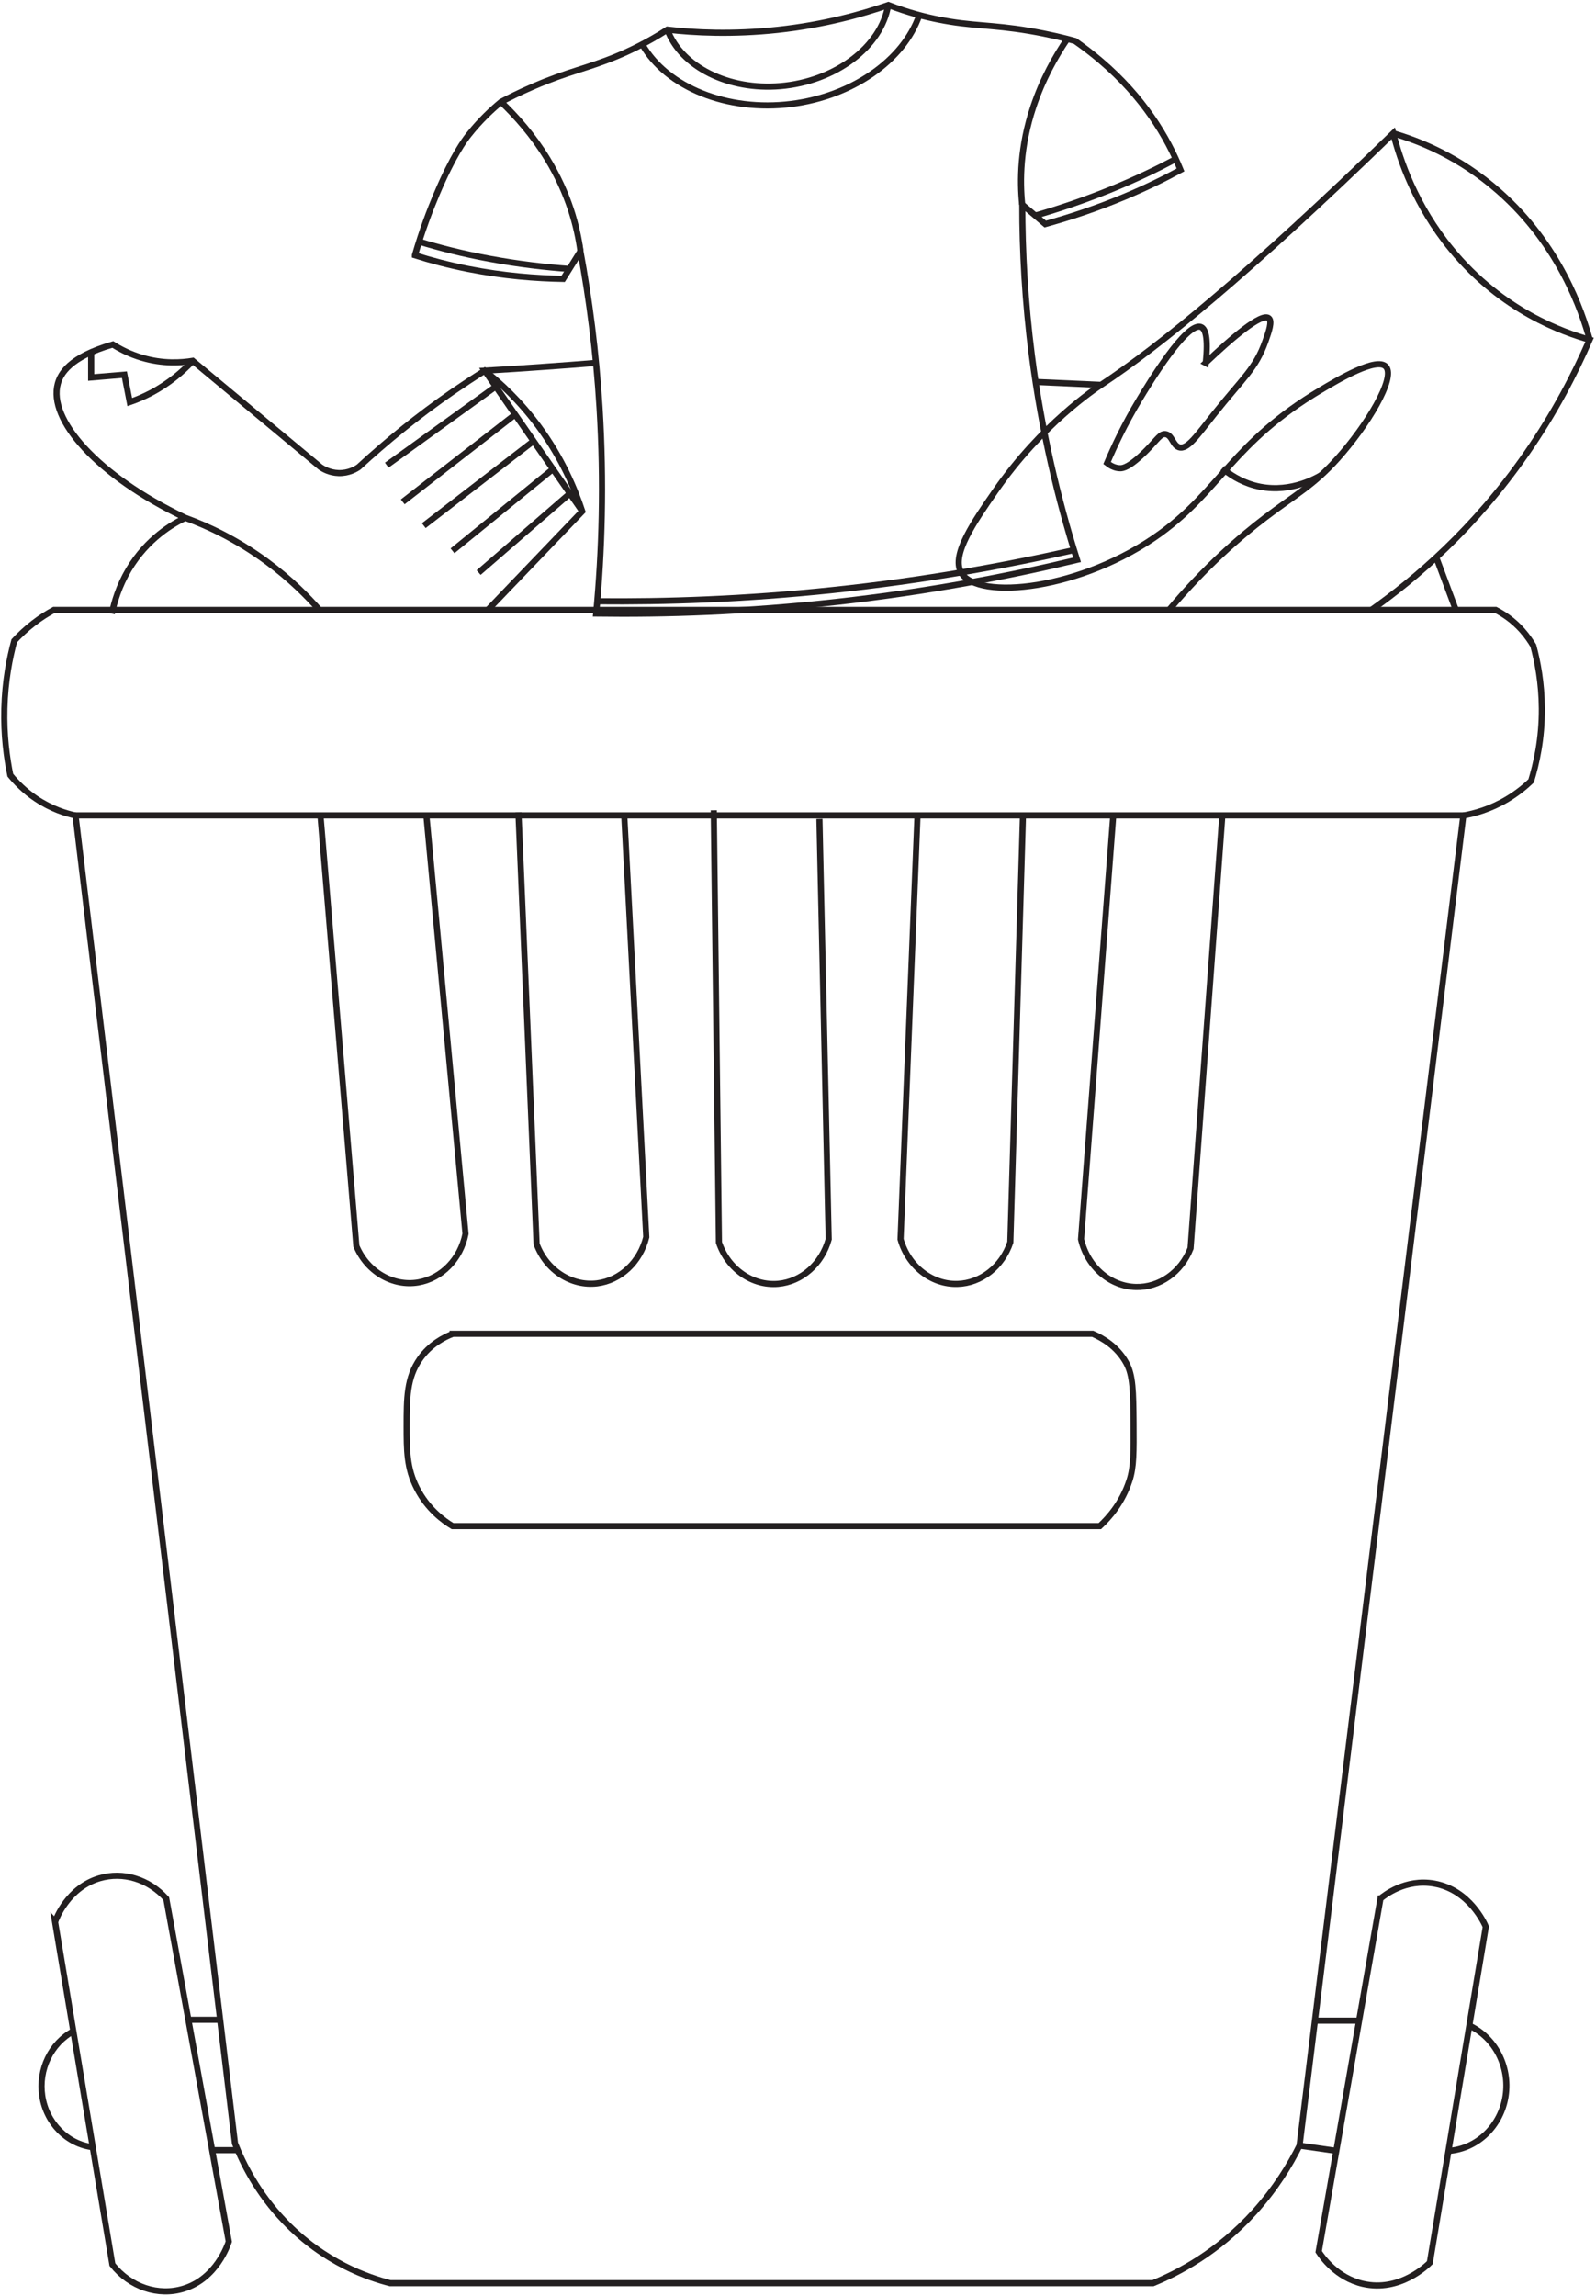 <svg width="260" height="374" viewBox="0 0 260 374" fill="none" xmlns="http://www.w3.org/2000/svg">
<g clip-path="url(#clip0_165_44)">
<path d="M12.305 132.833L38.281 349.122C39.532 352.3 41.922 357.188 46.361 361.818C52.876 368.613 60.117 371.019 63.559 371.897H187.833C191.859 370.247 198.346 366.933 204.335 360.32C207.82 356.461 210.168 352.588 211.704 349.485C220.595 277.258 229.486 205.046 238.391 132.818H12.305V132.833Z" stroke="#231F20" stroke-miterlimit="10"/>
<path d="M12.305 132.833C10.74 132.5 8.365 131.774 5.847 130.079C3.955 128.808 2.603 127.385 1.679 126.266C1.11 123.481 0.597 119.774 0.711 115.416C0.825 110.921 1.565 107.168 2.319 104.384C3.144 103.491 4.168 102.508 5.42 101.539C6.629 100.601 7.781 99.89 8.791 99.345H243.655C244.821 99.95 246.443 100.964 247.965 102.674C248.748 103.552 249.331 104.414 249.786 105.171C250.469 107.698 251.152 111.194 251.18 115.401C251.209 120.394 250.27 124.465 249.43 127.204C248.435 128.157 247.14 129.217 245.518 130.185C242.773 131.819 240.198 132.515 238.391 132.833" stroke="#231F20" stroke-miterlimit="10"/>
<path d="M8.977 313.031C9.176 312.471 11.082 307.477 16.189 305.949C20.045 304.799 24.241 306.085 27.086 309.263C30.486 327.876 33.886 346.489 37.272 365.117C37.115 365.617 35.28 371.14 29.917 372.789C25.777 374.061 21.211 372.532 18.309 368.87C15.194 350.257 12.078 331.644 8.963 313.016L8.977 313.031Z" stroke="#231F20" stroke-miterlimit="10"/>
<path d="M30.684 328.996H35.876" stroke="#231F20" stroke-miterlimit="10"/>
<path d="M34.568 350.227H38.751" stroke="#231F20" stroke-miterlimit="10"/>
<path d="M11.992 330.827C8.308 332.794 6.231 337.092 6.885 341.405C7.554 345.793 10.925 349.228 15.108 349.743" stroke="#231F20" stroke-miterlimit="10"/>
<path d="M224.906 309.233C225.475 308.764 228.946 305.964 233.655 306.812C239.416 307.841 241.863 313.379 242.048 313.833C239.004 332.068 235.974 350.318 232.929 368.552C232.545 368.946 228.05 373.395 222.018 372.003C217.694 370.989 215.375 367.614 214.82 366.767C218.178 347.594 221.535 328.406 224.892 309.233H224.906Z" stroke="#231F20" stroke-miterlimit="10"/>
<path d="M221.42 329.132H213.98" stroke="#231F20" stroke-miterlimit="10"/>
<path d="M217.708 350.348L211.705 349.485" stroke="#231F20" stroke-miterlimit="10"/>
<path d="M239.359 329.934C243.555 331.886 245.988 336.623 245.277 341.374C244.551 346.262 240.668 350.03 235.959 350.348" stroke="#231F20" stroke-miterlimit="10"/>
<path d="M52.207 132.833L58.054 202.957C59.818 207.164 64 209.585 68.14 208.889C71.938 208.238 75.025 205.091 75.836 200.975C73.716 178.261 71.582 155.547 69.463 132.833" stroke="#231F20" stroke-miterlimit="10"/>
<path d="M84.457 132.319L87.416 202.639C89.009 206.922 93.092 209.54 97.26 209.041C101.072 208.571 104.287 205.56 105.283 201.505C104.088 178.715 102.908 155.925 101.713 133.121" stroke="#231F20" stroke-miterlimit="10"/>
<path d="M116.279 131.986L117.119 202.382C118.584 206.725 122.581 209.479 126.764 209.116C130.59 208.783 133.891 205.878 135 201.853C134.502 179.033 133.99 156.213 133.492 133.393" stroke="#231F20" stroke-miterlimit="10"/>
<path d="M149.467 132.833C148.542 155.835 147.632 178.851 146.707 201.853C147.945 206.271 151.786 209.252 155.982 209.131C159.823 209.025 163.266 206.317 164.589 202.352C165.271 179.169 165.968 156.001 166.651 132.818" stroke="#231F20" stroke-miterlimit="10"/>
<path d="M181.361 132.833C179.611 155.835 177.861 178.836 176.111 201.853C177.136 206.332 180.834 209.525 185.031 209.631C188.872 209.737 192.442 207.225 193.95 203.336C195.671 179.835 197.407 156.334 199.128 132.833" stroke="#231F20" stroke-miterlimit="10"/>
<path d="M73.731 217.273C72.337 217.817 70.089 218.952 68.41 221.343C66.248 224.415 66.248 227.775 66.248 232.314C66.248 236.218 66.248 239.154 67.912 242.393C69.662 245.828 72.294 247.719 73.731 248.582H179.17C180.621 247.235 182.812 244.814 183.993 241.152C184.718 238.927 184.69 236.536 184.661 231.77C184.619 226.64 184.576 224.037 183.495 222.039C182.001 219.285 179.526 217.923 178.004 217.257H73.731V217.273Z" stroke="#231F20" stroke-miterlimit="10"/>
<path d="M79.464 99.345L94.856 83.289C93.675 79.703 91.555 74.603 87.7 69.383C84.67 65.282 81.498 62.361 78.966 60.379C77.273 61.438 75.552 62.573 73.802 63.768C67.984 67.778 62.891 71.97 58.424 76.086C57.983 76.389 56.803 77.1 55.167 77.055C53.701 77.009 52.649 76.389 52.208 76.086C45.266 70.321 38.324 64.54 31.396 58.775C29.575 59.077 26.559 59.304 23.088 58.26C21.139 57.685 19.56 56.853 18.379 56.111C11.224 58.169 9.844 60.954 9.417 62.497C7.824 68.278 15.719 77.433 30.158 84.334C33.786 85.65 38.508 87.829 43.459 91.476C47.357 94.351 50.202 97.272 52.008 99.315" stroke="#231F20" stroke-miterlimit="10"/>
<path d="M14.852 57.383V61.483L20.271 61.029L21.139 65.493C22.206 65.13 23.373 64.646 24.582 64.01C27.612 62.422 29.845 60.439 31.382 58.79" stroke="#231F20" stroke-miterlimit="10"/>
<path d="M94.857 83.289L78.967 60.379C82.196 60.197 85.454 59.985 88.74 59.743C91.556 59.546 94.345 59.335 97.104 59.108" stroke="#231F20" stroke-miterlimit="10"/>
<path d="M63.004 75.769L80.757 62.966" stroke="#231F20" stroke-miterlimit="10"/>
<path d="M65.607 81.746L83.916 67.521" stroke="#231F20" stroke-miterlimit="10"/>
<path d="M69.037 85.62L86.919 71.834" stroke="#231F20" stroke-miterlimit="10"/>
<path d="M73.717 89.721L90.076 76.404" stroke="#231F20" stroke-miterlimit="10"/>
<path d="M77.971 93.262L92.836 80.384" stroke="#231F20" stroke-miterlimit="10"/>
<path d="M67.6 41.569C68.752 37.574 70.032 34.23 71.099 31.702C73.802 25.301 75.722 22.774 76.306 22.033C78.198 19.627 80.161 17.811 81.626 16.6C82.778 15.995 84.556 15.087 86.804 14.118C92.594 11.606 95.595 11.183 100.418 9.185C102.509 8.323 105.44 6.946 108.726 4.827C113.05 5.326 119.267 5.659 126.721 4.857C134.374 4.025 140.534 2.27 144.716 0.817C148.059 2.103 150.933 2.799 152.867 3.178C158.358 4.282 161.332 3.964 167.662 5.024C170.962 5.584 173.551 6.234 175.13 6.673C176.51 7.642 177.904 8.701 179.27 9.866C186.312 15.844 190.138 22.335 192.315 27.677C189.712 29.1 186.696 30.583 183.267 32.02C178.545 34.002 174.12 35.44 170.279 36.499C169.028 35.44 167.79 34.381 166.538 33.322C166.538 40.933 166.979 49.18 168.103 57.927C169.696 70.32 172.385 81.458 175.458 91.188C164.575 93.806 151.431 96.348 136.423 98.028C121.514 99.693 108.228 100.086 97.118 99.935C98.071 89.811 98.412 78.568 97.672 66.447C97.118 57.276 95.994 48.742 94.557 40.918C93.618 42.416 92.679 43.929 91.74 45.428C87.387 45.352 82.081 44.958 76.263 43.808C73.005 43.158 70.118 42.386 67.6 41.584V41.569Z" stroke="#231F20" stroke-miterlimit="10"/>
<path d="M108.711 4.812C110.987 10.926 118.697 14.739 127.119 14.028C136.024 13.286 143.592 7.657 144.702 0.787" stroke="#231F20" stroke-miterlimit="10"/>
<path d="M104.615 7.203C108.627 14.27 118.528 18.22 128.884 16.933C138.799 15.692 147.178 9.882 149.767 2.451" stroke="#231F20" stroke-miterlimit="10"/>
<path d="M173.879 6.325C171.93 9.185 169.825 12.923 168.331 17.418C166.169 23.909 166.126 29.463 166.524 33.322" stroke="#231F20" stroke-miterlimit="10"/>
<path d="M81.627 16.6C84.074 18.931 86.805 22.003 89.152 25.846C92.68 31.627 94.032 36.984 94.558 40.888" stroke="#231F20" stroke-miterlimit="10"/>
<path d="M68.283 39.36C71.569 40.358 75.424 41.357 79.806 42.159C84.543 43.037 88.91 43.536 92.737 43.809" stroke="#231F20" stroke-miterlimit="10"/>
<path d="M168.701 35.107C172.442 34.033 176.639 32.626 181.134 30.795C185.089 29.175 188.56 27.496 191.547 25.907" stroke="#231F20" stroke-miterlimit="10"/>
<path d="M97.289 97.938C108.314 98.043 121.273 97.635 135.698 96.107C150.649 94.533 163.865 92.112 174.946 89.6" stroke="#231F20" stroke-miterlimit="10"/>
<path d="M18.223 99.95C18.607 98.089 19.361 95.471 20.982 92.747C23.998 87.693 28.195 85.302 30.144 84.364" stroke="#231F20" stroke-miterlimit="10"/>
<path d="M190.452 99.345C196.469 92.187 202.046 87.405 206.057 84.349C210.979 80.581 213.881 79.173 217.907 74.679C222.687 69.352 227.381 61.604 225.802 59.758C224.351 58.048 217.978 61.847 215.133 63.541C200.851 72.046 198.816 79.779 189.058 86.861C176.326 96.107 159.213 97.907 156.567 93.231C154.945 90.356 158.729 84.909 162.186 79.93C169.74 69.05 178.474 63.299 179.37 62.694C188.916 56.384 203.397 44.596 226.969 21.715C228.05 25.983 230.539 33.443 236.443 40.631C244.765 50.754 254.851 54.19 258.962 55.34C256.558 60.878 253.258 67.249 248.691 73.832C240.113 86.195 230.539 94.306 223.412 99.345" stroke="#231F20" stroke-miterlimit="10"/>
<path d="M226.996 21.73C231.065 22.911 237.679 25.453 244.181 31.188C254.11 39.935 257.737 50.8 258.989 55.355" stroke="#231F20" stroke-miterlimit="10"/>
<path d="M196.398 59.108C200.58 55.143 205.559 50.83 206.711 51.844C207.28 52.343 206.711 53.993 206.157 55.551C204.563 60.076 202.472 61.559 197.749 67.506C195.047 70.896 193.439 73.302 192.059 72.848C191.035 72.5 190.935 70.835 189.854 70.714C189.029 70.623 188.602 71.516 186.71 73.423C183.965 76.177 182.884 76.268 182.5 76.268C181.589 76.268 180.835 75.799 180.352 75.42C181.447 72.848 183.14 69.171 185.643 65.024C186.995 62.785 193.339 52.222 195.687 53.282C196.313 53.569 196.882 54.78 196.426 59.123L196.398 59.108Z" stroke="#231F20" stroke-miterlimit="10"/>
<path d="M168.701 62.21L179.399 62.694" stroke="#231F20" stroke-miterlimit="10"/>
<path d="M199.129 76.268C200.21 77.191 201.946 78.386 204.307 79.052C209.613 80.52 214.051 78.084 215.232 77.388" stroke="#231F20" stroke-miterlimit="10"/>
<path d="M233.982 90.81L237.169 99.345" stroke="#231F20" stroke-miterlimit="10"/>
</g>
<defs>
<clipPath id="clip0_165_44">
<rect width="260" height="374" fill="white"/>
</clipPath>
</defs>
</svg>
